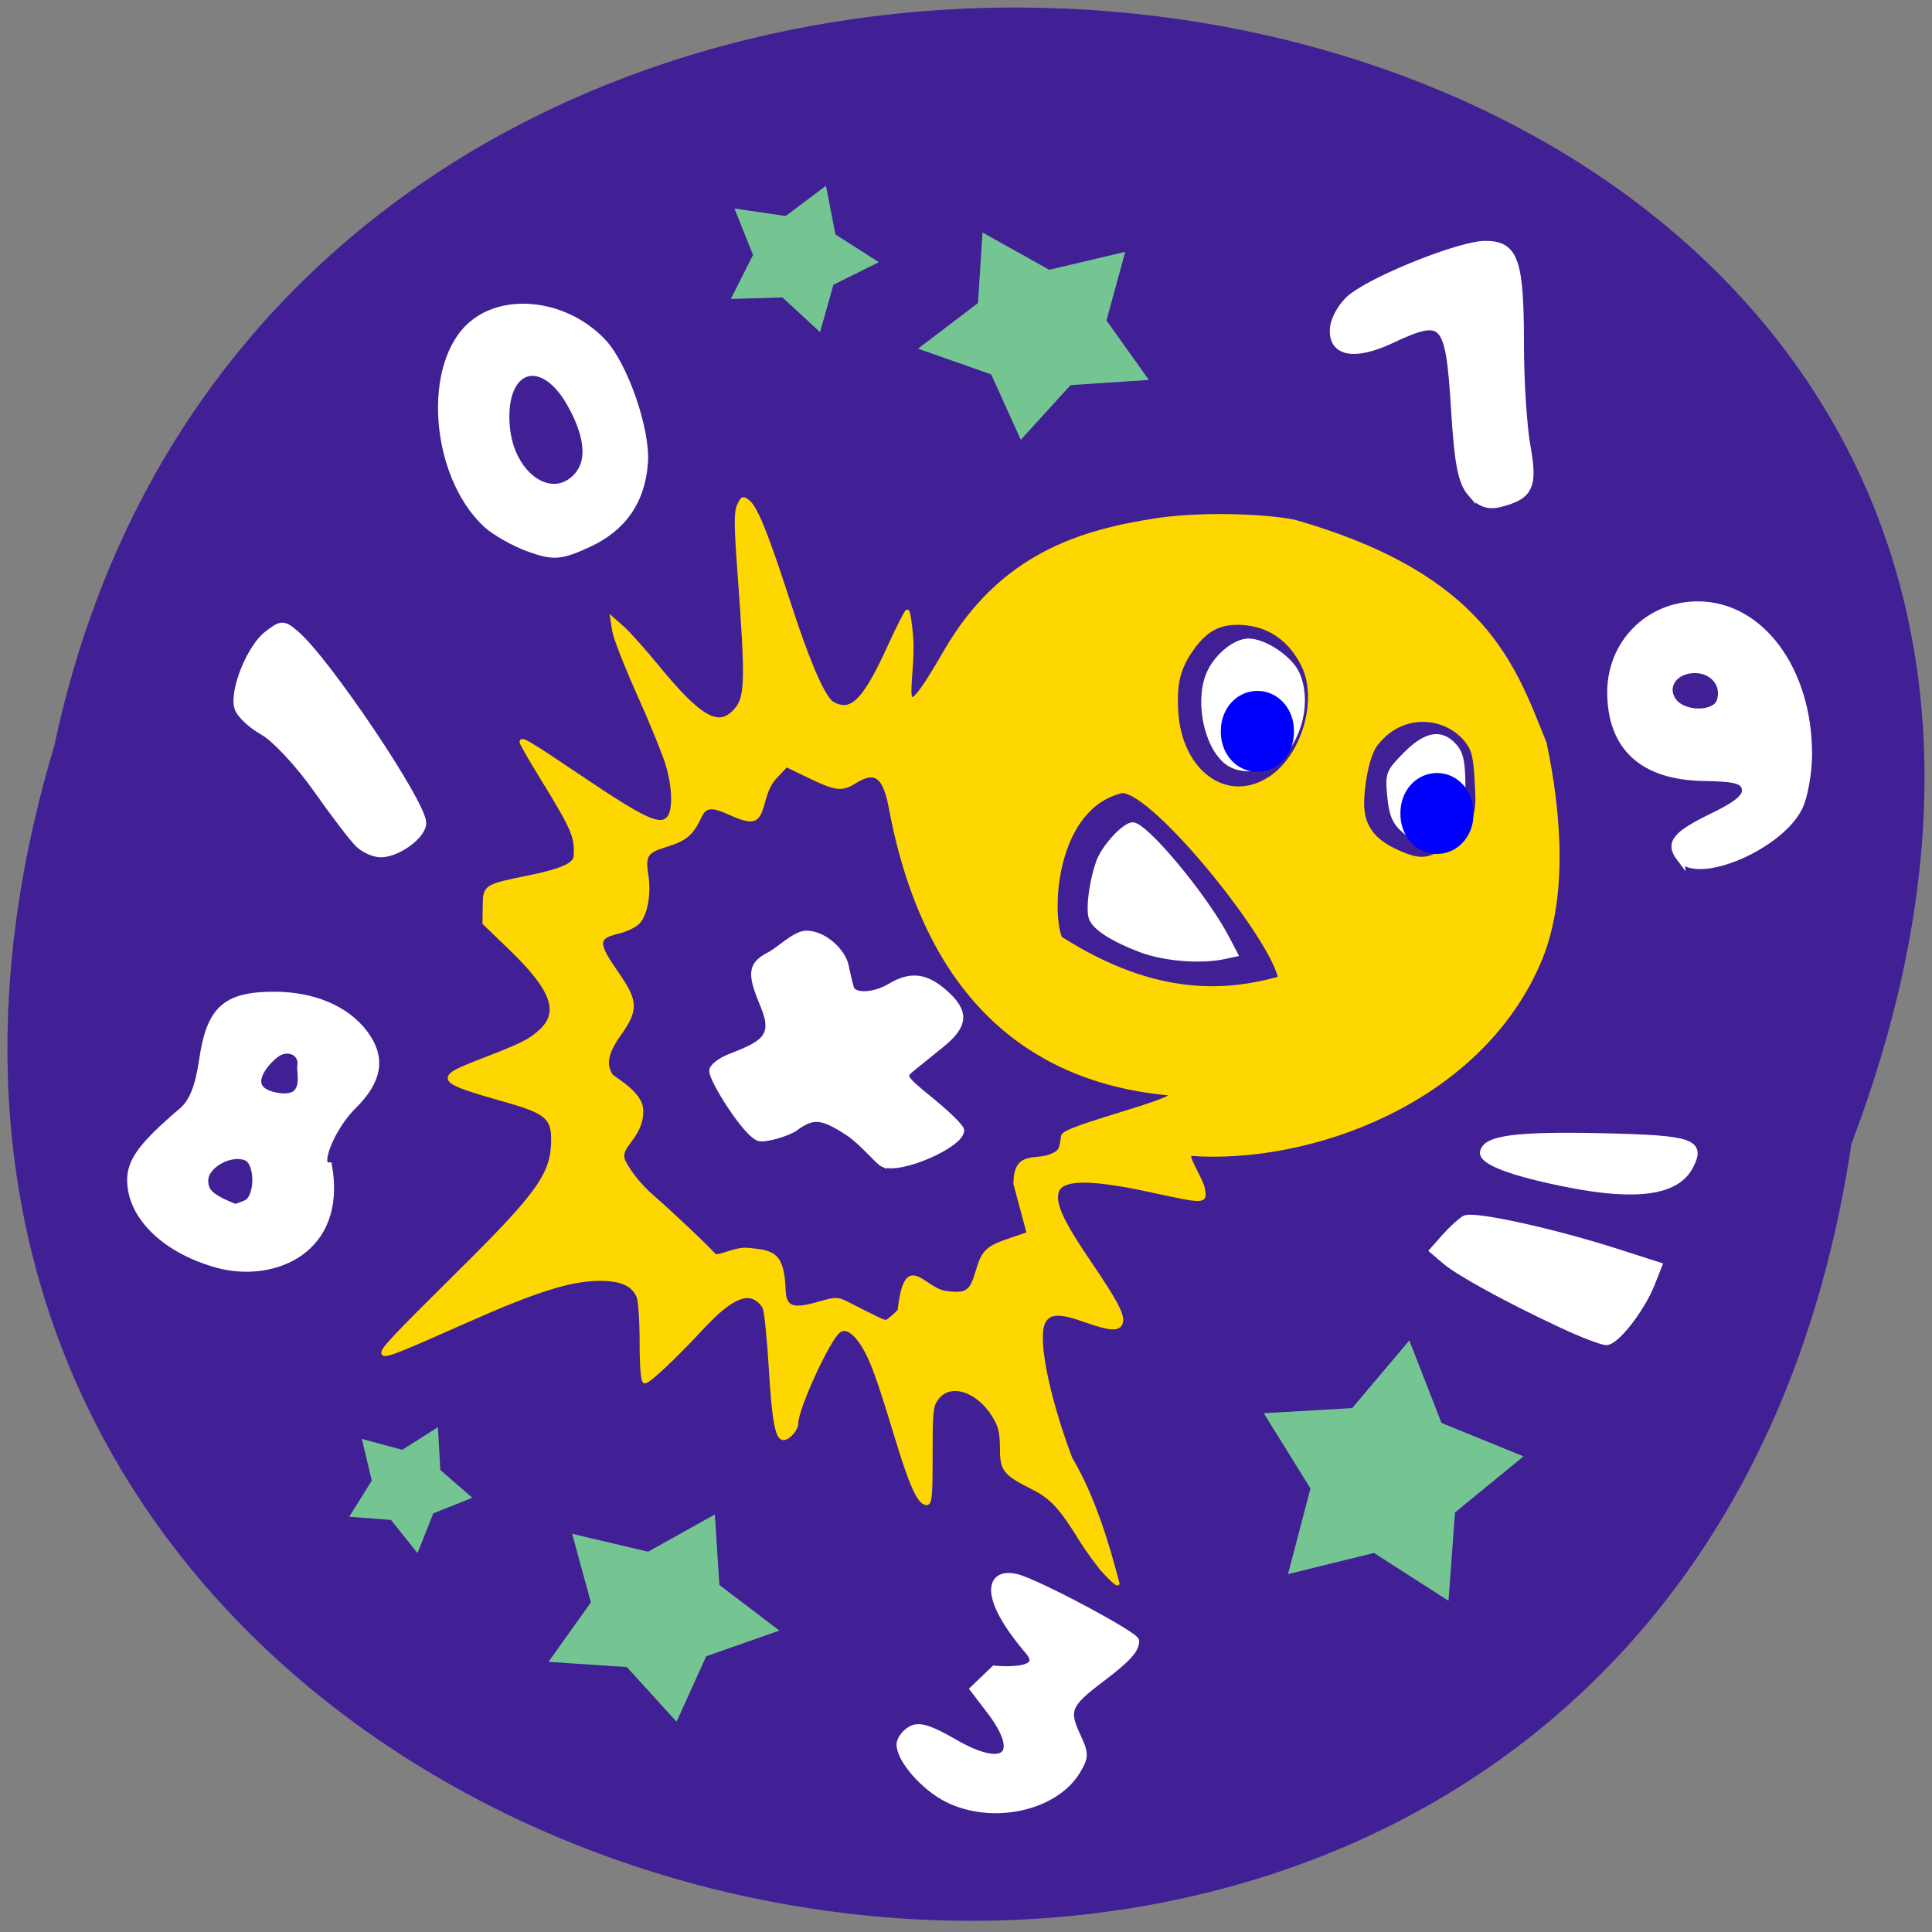 <svg xmlns="http://www.w3.org/2000/svg" viewBox="0 0 256 256" xmlns:xlink="http://www.w3.org/1999/xlink"><rect x="0" y="0" width="256" height="256" fill="#808080" stroke="none"/><defs><path id="1" d="m 191.39 211.02 l -9.217 -5.914 l -10.635 2.616 l 2.777 -10.594 l -5.774 -9.306 l 10.933 -0.633 l 7.07 -8.367 l 3.98 10.203 l 10.141 4.135 l -8.473 6.938 z" fill="#75c593" stroke="#75c593" stroke-width="1.249"/></defs><path d="m 245.32 151.57 c -25.504 170.71 -287.7 112.4 -238.11 -52.797 c 33.26 -156.96 301.63 -114.45 238.11 52.797" fill="#402094"/><path d="m 146.37 208.29 c -0.853 -0.935 -2.318 -2.946 -3.255 -4.468 -2.534 -4.115 -3.787 -5.457 -6.255 -6.701 -3.757 -1.894 -4.113 -2.353 -4.113 -5.297 0 -2.024 -0.221 -2.923 -1.048 -4.256 -2.118 -3.414 -5.738 -4.578 -7.479 -2.404 -0.829 1.036 -0.894 1.591 -0.894 7.623 0 5.568 -0.091 6.491 -0.628 6.398 -0.945 -0.164 -2.01 -2.55 -3.827 -8.541 -2.413 -7.975 -3.273 -10.365 -4.399 -12.226 -1.226 -2.027 -2.43 -2.757 -3.352 -2.034 -1.408 1.104 -5.59 10.219 -5.59 12.185 0 0.798 -1.032 2 -1.715 2 -0.842 0 -1.282 -2.404 -1.688 -9.229 -0.231 -3.89 -0.593 -7.5 -0.803 -8.02 -0.211 -0.523 -0.835 -1.145 -1.387 -1.383 -1.582 -0.681 -3.705 0.541 -6.882 3.958 -3.694 3.974 -7.084 7.162 -7.615 7.162 -0.269 0 -0.428 -1.898 -0.428 -5.116 0 -2.814 -0.18 -5.563 -0.4 -6.11 -0.683 -1.697 -2.366 -2.427 -5.444 -2.361 -3.781 0.081 -8.41 1.561 -17.395 5.56 -8.857 3.942 -10.629 4.644 -10.952 4.339 -0.364 -0.344 1.027 -1.835 9.967 -10.687 10.73 -10.624 12.492 -13.12 12.498 -17.708 0.004 -2.86 -0.946 -3.669 -5.986 -5.102 -9.547 -2.713 -9.695 -2.945 -3.428 -5.358 5.287 -2.036 6.445 -2.617 7.828 -3.923 2.667 -2.519 1.558 -5.536 -4.01 -10.903 l -3.505 -3.381 l 0.034 -2.243 c 0.04 -2.643 0.006 -2.621 6.06 -3.86 4.14 -0.848 5.908 -1.648 5.981 -2.704 0.181 -2.637 -0.225 -3.581 -4.615 -10.726 -1.401 -2.281 -2.548 -4.289 -2.548 -4.463 0 -0.491 0.994 0.107 7.747 4.654 8.456 5.694 10.484 6.653 11.68 5.523 0.919 -0.868 0.872 -4.093 -0.108 -7.311 -0.429 -1.409 -2.126 -5.562 -3.771 -9.229 -1.645 -3.667 -3.109 -7.404 -3.254 -8.306 l -0.263 -1.639 l 1.352 1.187 c 0.744 0.653 2.812 2.966 4.596 5.142 5.446 6.639 7.929 8.158 10.05 6.151 1.904 -1.798 1.971 -3.358 0.818 -19.07 -0.429 -5.859 -0.435 -7.606 -0.026 -8.453 0.483 -1 0.562 -1.028 1.275 -0.418 1.01 0.863 2.44 4.45 5.296 13.277 2.385 7.371 4.258 11.842 5.507 13.146 0.374 0.391 1.203 0.71 1.841 0.71 1.721 0 3.334 -2.12 5.91 -7.767 1.222 -2.679 2.335 -4.875 2.473 -4.88 0.139 -0.005 0.374 1.487 0.523 3.317 0.48 5.894 -2.49 14.193 4.52 2.045 7.503 -13 18.236 -15.967 27.994 -17.475 5.143 -0.795 13.614 -0.705 18.22 0.193 25.345 7.237 29.11 19.21 33.22 29.401 1.952 9.371 2.893 20.764 -0.904 29.28 -8.06 18.331 -30.339 26.27 -46.03 25.12 -0.874 0 1.429 3.36 1.649 4.645 0.3 1.744 0.289 1.744 -6.946 0.175 -8.182 -1.774 -11.926 -1.699 -12.444 0.251 -0.419 1.577 0.709 4.02 4.28 9.261 3.636 5.34 4.583 7.164 4.202 8.101 -0.345 0.849 -1.506 0.75 -4.756 -0.406 -3.357 -1.194 -4.715 -1.14 -5.459 0.215 -1.104 2.01 0.392 9.655 3.543 18.09 3.063 5.168 4.875 11.313 6.258 16.582 -0.097 0.091 -0.874 -0.599 -1.726 -1.534 z m -27.18 -34.604 c 0.871 -7.808 2.919 -3.053 5.911 -2.414 2.973 0.44 3.587 0.056 4.417 -2.763 0.8 -2.717 1.274 -3.169 4.443 -4.242 l 2.348 -0.795 l -1.768 -6.613 c 0.01 -4.18 2.579 -2.852 4.623 -3.659 1.297 -0.512 1.443 -0.741 1.686 -2.655 0.147 -1.152 14.545 -4.499 14.547 -5.607 -19.307 -1.591 -32.672 -13.304 -37.32 -37.621 -0.791 -4.502 -2.04 -5.481 -4.795 -3.757 -1.744 1.091 -2.489 1 -6.01 -0.692 l -3.076 -1.483 l -1.53 1.633 c -2.04 2.178 -1.274 5.874 -3.491 5.56 -2.446 -0.347 -5.197 -3.03 -6.368 -0.547 -1.187 2.512 -1.937 3.147 -4.736 4.01 -2.48 0.762 -2.826 1.334 -2.406 3.975 0.365 2.298 -0.063 4.902 -0.996 6.06 -0.432 0.535 -1.59 1.115 -2.811 1.408 -2.873 0.69 -2.906 1.488 -0.225 5.346 2.687 3.866 2.744 4.902 0.452 8.155 -1.733 2.459 -2.053 3.947 -1.175 5.464 0.292 0.505 4.06 2.292 4.074 4.721 0.021 3.763 -3.412 4.671 -2.301 6.822 0.778 1.506 2.132 3.168 3.704 4.548 2.869 2.519 7.135 6.55 8.197 7.747 0.539 0.607 2.621 -0.88 4.588 -0.686 3.336 0.329 4.493 0.563 4.678 5.382 0.109 2.846 1.851 2.555 5.108 1.621 1.778 -0.51 2.086 -0.496 3.35 0.152 3.96 2.028 4.74 2.396 5.088 2.396 0.208 0 1.016 -0.658 1.796 -1.462 z m 50.42 -44.06 c -0.996 -5.365 -16.578 -24.722 -20.916 -24.799 -8.964 2.09 -9.682 15.87 -8.206 19.481 12.985 8.299 22.487 7.139 29.12 5.318 z m 21.659 -16.85 c 2.624 -1.607 4.701 -3.21 4.467 -7.576 -0.133 -2.478 -0.156 -4.944 -0.842 -6.196 -2.19 -3.998 -8.736 -5.41 -12.597 -0.366 -1.178 1.538 -1.858 5.844 -1.791 8.127 0.111 3.759 2.719 5.276 5.088 6.292 2.427 1.04 3.615 0.982 5.675 -0.28 z m -23.24 -9.467 c 4.596 -2.777 6.954 -10.484 4.643 -15.174 -1.754 -3.56 -4.723 -5.515 -8.498 -5.595 -2.659 -0.057 -4.437 0.912 -6.192 3.373 -1.819 2.55 -2.331 4.576 -2.112 8.352 0.462 7.955 6.513 12.455 12.159 9.04 z" fill="#ffd700" stroke="#ffd700" stroke-width="0.508"/><use xlink:href="#1"/><use transform="matrix(0 0.798 -0.887 0 260.82 67.04)" xlink:href="#1"/><use transform="matrix(0 0.798 0.887 0 -35.91 -102.82)" xlink:href="#1"/><g fill="#fff" stroke="#fff"><path d="m 151.17 125.9 c -3.862 -1.463 -6.236 -3.02 -6.626 -4.332 -0.384 -1.297 0.137 -5.05 1.036 -7.457 0.736 -1.973 3.416 -4.855 4.515 -4.855 1.713 0 9.654 9.558 12.532 15.08 l 1.109 2.13 l -1.449 0.311 c -3.183 0.683 -7.996 0.302 -11.12 -0.88 z" stroke-width="0.597"/><path d="m 162.48 100.89 c -2.776 -2.312 -3.868 -8.471 -2.12 -11.961 1.079 -2.155 3.398 -3.973 5.067 -3.973 2.103 0 5.475 2.249 6.405 4.27 1.652 3.594 0.386 8.917 -2.719 11.439 -1.835 1.491 -4.985 1.598 -6.633 0.225 z" stroke-width="0.694"/><path d="m 186.07 110 c -1.231 -1.073 -1.653 -2.079 -1.882 -4.487 -0.283 -2.984 -0.203 -3.197 2.076 -5.505 2.688 -2.722 4.68 -3.077 6.41 -1.14 0.881 0.986 1.127 2.171 1.127 5.442 0 3.839 -0.136 4.3 -1.659 5.627 -2.085 1.816 -4.04 1.837 -6.071 0.063 z" stroke-width="0.743"/></g><path d="m 170.66 96.56 a 2.38 3.74 0 1 1 -4.759 0 2.38 3.74 0 1 1 4.759 0 z" transform="matrix(1.611 0 0 1.207 -104.49 -19.637)" fill="#00f" stroke="#00f" stroke-width="1.249" id="0"/><use transform="translate(23.797 10.879)" xlink:href="#0"/><g fill="#fff" stroke="#fff"><path d="m 195 65.33 c -1.276 -1.466 -1.741 -3.85 -2.195 -11.244 -0.722 -11.76 -1.383 -12.472 -8.473 -9.129 -4.928 2.324 -7.924 1.704 -7.548 -1.563 0.147 -1.278 1.228 -3.065 2.402 -3.972 3.369 -2.602 14.403 -6.962 17.617 -6.962 3.87 0 4.588 2.073 4.588 13.255 0 4.785 0.389 10.833 0.865 13.44 0.959 5.258 0.383 6.502 -3.464 7.481 -1.581 0.402 -2.613 0.046 -3.791 -1.307 z" stroke-width="1.088"/><path d="m 64.45 69.39 c -6.989 -6.567 -7.992 -21.263 -1.801 -26.409 4.505 -3.744 12.448 -2.645 17.18 2.378 2.877 3.056 5.842 11.641 5.515 15.974 -0.381 5.062 -2.828 8.577 -7.449 10.7 -3.609 1.658 -4.577 1.73 -7.771 0.575 -2.01 -0.726 -4.558 -2.174 -5.67 -3.218 z m 11.462 -5.68 c 2.458 -1.962 2.375 -5.482 -0.239 -10.172 -3.943 -7.07 -9.516 -4.879 -8.588 3.383 0.656 5.848 5.419 9.511 8.828 6.789 z" stroke-width="1.023"/><path d="m 222.65 113.65 c -1.47 -1.941 -0.587 -3.02 4.502 -5.482 3.177 -1.54 4.371 -2.579 4.181 -3.641 -0.214 -1.197 -1.296 -1.503 -5.571 -1.573 -7.979 -0.13 -12.177 -3.914 -12.267 -11.06 -0.083 -6.553 4.963 -11.68 11.493 -11.68 8.244 0 14.591 8.568 14.591 19.696 0 2.405 -0.549 5.537 -1.22 6.959 -2.431 5.151 -13.367 9.868 -15.709 6.776 z m 5.33 -20.673 c 0.776 -2.215 -0.88 -4.32 -3.397 -4.32 -2.837 0 -4.406 2.369 -2.894 4.367 1.416 1.869 5.631 1.838 6.29 -0.046 z" stroke-width="1.06"/><path d="m 125.54 238.32 c -3.084 -1.554 -6.254 -5.189 -6.254 -7.171 0 -0.603 0.626 -1.467 1.39 -1.921 1.072 -0.637 2.409 -0.237 5.848 1.746 6.694 3.862 9.186 1.575 4.691 -4.306 l -2.18 -2.853 l 2.737 -2.619 c 0 0 7.238 0.739 4.521 -2.446 -6.176 -7.242 -5.231 -10.604 -1.569 -9.688 2.704 0.677 15.754 7.63 15.74 8.386 -0.022 1.173 -1.15 2.392 -4.68 5.057 -4.324 3.265 -4.678 4.115 -3.111 7.477 1.111 2.383 1.115 2.781 0.043 4.595 -2.905 4.919 -11.237 6.734 -17.18 3.741 z" stroke-width="0.977"/><path d="m 47.592 111.8 c -0.729 -0.689 -3.235 -3.967 -5.568 -7.285 -2.334 -3.318 -5.541 -6.756 -7.127 -7.641 -1.586 -0.885 -3.076 -2.301 -3.31 -3.148 -0.625 -2.26 1.656 -7.88 3.901 -9.607 1.851 -1.425 2.032 -1.426 3.664 -0.031 4.101 3.508 16.784 22.366 16.784 24.956 0 1.609 -3.288 4.01 -5.494 4.01 -0.838 0 -2.12 -0.564 -2.849 -1.253 z" stroke-width="1.084"/><path d="m 29.404 167.58 c -7.145 -1.787 -11.992 -6.324 -11.992 -11.226 c 0 -2.503 1.601 -4.636 6.8 -9.06 1.388 -1.182 2.218 -3.247 2.737 -6.812 0.972 -6.677 2.995 -8.508 9.397 -8.508 5.139 0 9.458 1.833 11.86 5.03 2.369 3.157 1.897 6.115 -1.51 9.47 -2.831 2.788 -5.04 8.114 -3.247 8.114 1.873 10.969 -7.02 14.614 -14.05 12.991 z m 3.235 -7.991 c 1.78 -0.734 1.829 -5.622 0.064 -6.35 -2.193 -0.905 -5.675 1.039 -5.675 3.169 0 1.624 0.831 2.376 4.081 3.692 0.081 0.033 0.769 -0.197 1.53 -0.511 z m 7.316 -18.349 c 0.32 -1.784 -1.668 -2.844 -3.299 -1.76 -1.587 1.054 -5.01 5.03 0.085 5.88 4.339 0.727 3.065 -3.287 3.214 -4.12 z" stroke-width="1.132"/><path d="m 117.02 154.18 c -0.571 -0.25 -2.773 -2.925 -4.539 -4.093 -3.583 -2.371 -4.784 -2.405 -7.178 -0.655 -0.893 0.653 -3.948 1.57 -4.725 1.312 -1.725 -0.571 -6.145 -7.618 -6.145 -8.85 0 -0.498 1.045 -1.309 2.322 -1.803 4.431 -1.713 6.207 -2.675 4.466 -6.834 -1.798 -4.295 -1.706 -5.377 0.76 -6.663 1.376 -0.717 3.41 -2.819 4.877 -2.819 2.328 -0.001 4.752 2.379 5.128 4.169 0.237 1.128 0.554 2.47 0.706 2.983 0.365 1.236 3.098 1.141 5.322 -0.186 2.642 -1.576 4.63 -1.349 7.091 0.812 2.87 2.521 2.775 4.25 -0.374 6.8 -1.415 1.145 -3.194 2.586 -3.954 3.201 -1.322 1.07 -1.209 1.259 2.572 4.332 2.175 1.767 3.954 3.521 3.954 3.898 0 1.846 -8 5.393 -10.283 4.396 z" stroke-width="0.912"/><path d="m 206.93 175.55 c -7.07 -3.296 -13.632 -6.889 -15.474 -8.467 l -1.612 -1.381 l 1.612 -1.822 c 0.887 -1 2.069 -2.083 2.628 -2.401 1.124 -0.64 11.703 1.683 20.422 4.485 l 5.319 1.709 l -0.958 2.421 c -1.34 3.385 -4.744 7.751 -6.03 7.73 -0.591 -0.01 -3.25 -1.033 -5.91 -2.274 z" stroke-width="0.828"/><path d="m 207.71 156.89 c -7.413 -1.473 -11.415 -2.991 -11.175 -4.238 0.343 -1.779 4.341 -2.312 15.546 -2.073 12.15 0.26 13.534 0.722 11.859 3.961 -1.764 3.411 -7.04 4.175 -16.23 2.349 z" stroke-width="0.849"/></g><use transform="matrix(0 0.485 -0.473 0 146.6 107.89)" xlink:href="#1"/><use transform="matrix(-0.508 -0.286 -0.289 0.478 255.64 -6.879)" xlink:href="#1"/></svg>